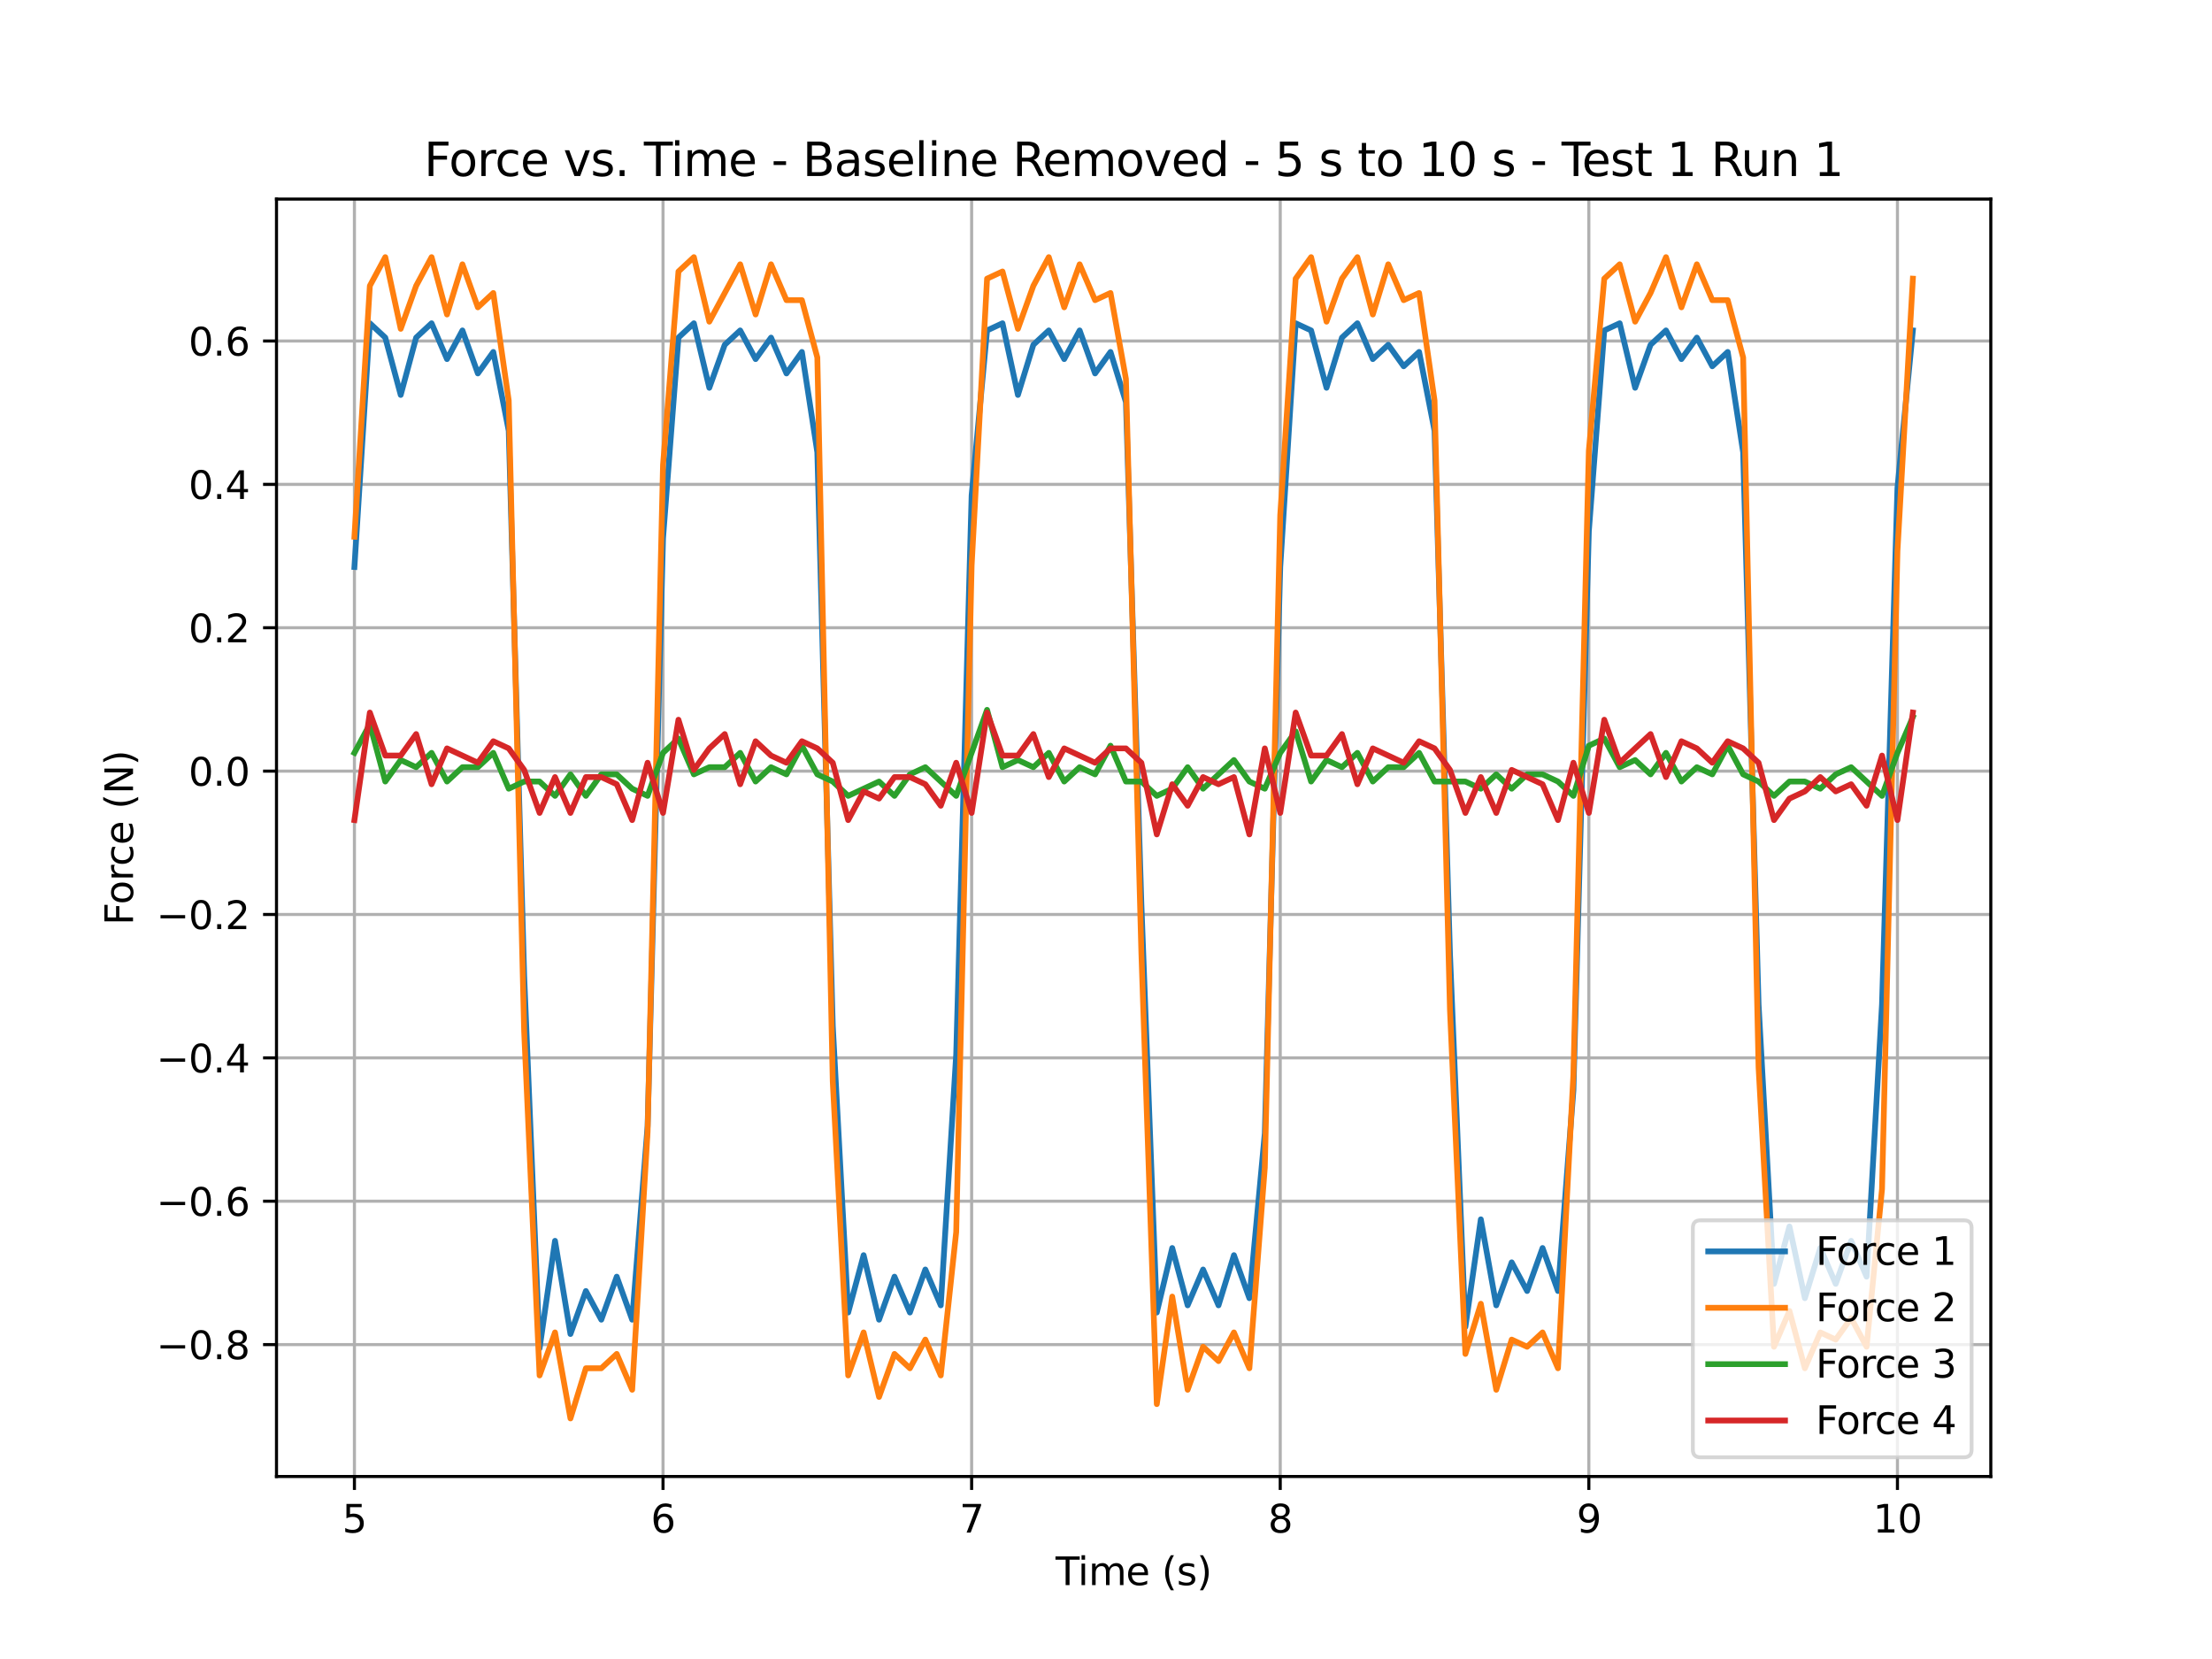 <?xml version="1.0" encoding="utf-8" standalone="no"?>
<!DOCTYPE svg PUBLIC "-//W3C//DTD SVG 1.1//EN"
  "http://www.w3.org/Graphics/SVG/1.1/DTD/svg11.dtd">
<svg xmlns:xlink="http://www.w3.org/1999/xlink" width="576pt" height="432pt" viewBox="0 0 576 432" xmlns="http://www.w3.org/2000/svg" version="1.1">
 <defs>
  <style type="text/css">*{stroke-linejoin: round; stroke-linecap: butt}</style>
 </defs>
 <g id="figure_1">
  <g id="patch_1">
   <path d="M 0 432 
L 576 432 
L 576 0 
L 0 0 
z
" style="fill: #ffffff"/>
  </g>
  <g id="axes_1">
   <g id="patch_2">
    <path d="M 72 384.48 
L 518.4 384.48 
L 518.4 51.84 
L 72 51.84 
z
" style="fill: #ffffff"/>
   </g>
   <g id="matplotlib.axis_1">
    <g id="xtick_1">
     <g id="line2d_1">
      <path d="M 92.291 384.48 
L 92.291 51.84 
" clip-path="url(#p9242b80629)" style="fill: none; stroke: #b0b0b0; stroke-width: 0.8; stroke-linecap: square"/>
     </g>
     <g id="line2d_2">
      <defs>
       <path id="me915ae98b5" d="M 0 0 
L 0 3.5 
" style="stroke: #000000; stroke-width: 0.8"/>
      </defs>
      <g>
       <use xlink:href="#me915ae98b5" x="92.291" y="384.48" style="stroke: #000000; stroke-width: 0.8"/>
      </g>
     </g>
     <g id="text_1">
      <!-- 5 -->
      <g transform="translate(89.11 399.078) scale(0.1 -0.1)">
       <defs>
        <path id="DejaVuSans-35" d="M 691 4666 
L 3169 4666 
L 3169 4134 
L 1269 4134 
L 1269 2991 
Q 1406 3038 1543 3061 
Q 1681 3084 1819 3084 
Q 2600 3084 3056 2656 
Q 3513 2228 3513 1497 
Q 3513 744 3044 326 
Q 2575 -91 1722 -91 
Q 1428 -91 1123 -41 
Q 819 9 494 109 
L 494 744 
Q 775 591 1075 516 
Q 1375 441 1709 441 
Q 2250 441 2565 725 
Q 2881 1009 2881 1497 
Q 2881 1984 2565 2268 
Q 2250 2553 1709 2553 
Q 1456 2553 1204 2497 
Q 953 2441 691 2322 
L 691 4666 
z
" transform="scale(0.016)"/>
       </defs>
       <use xlink:href="#DejaVuSans-35"/>
      </g>
     </g>
    </g>
    <g id="xtick_2">
     <g id="line2d_3">
      <path d="M 172.651 384.48 
L 172.651 51.84 
" clip-path="url(#p9242b80629)" style="fill: none; stroke: #b0b0b0; stroke-width: 0.8; stroke-linecap: square"/>
     </g>
     <g id="line2d_4">
      <g>
       <use xlink:href="#me915ae98b5" x="172.651" y="384.48" style="stroke: #000000; stroke-width: 0.8"/>
      </g>
     </g>
     <g id="text_2">
      <!-- 6 -->
      <g transform="translate(169.47 399.078) scale(0.1 -0.1)">
       <defs>
        <path id="DejaVuSans-36" d="M 2113 2584 
Q 1688 2584 1439 2293 
Q 1191 2003 1191 1497 
Q 1191 994 1439 701 
Q 1688 409 2113 409 
Q 2538 409 2786 701 
Q 3034 994 3034 1497 
Q 3034 2003 2786 2293 
Q 2538 2584 2113 2584 
z
M 3366 4563 
L 3366 3988 
Q 3128 4100 2886 4159 
Q 2644 4219 2406 4219 
Q 1781 4219 1451 3797 
Q 1122 3375 1075 2522 
Q 1259 2794 1537 2939 
Q 1816 3084 2150 3084 
Q 2853 3084 3261 2657 
Q 3669 2231 3669 1497 
Q 3669 778 3244 343 
Q 2819 -91 2113 -91 
Q 1303 -91 875 529 
Q 447 1150 447 2328 
Q 447 3434 972 4092 
Q 1497 4750 2381 4750 
Q 2619 4750 2861 4703 
Q 3103 4656 3366 4563 
z
" transform="scale(0.016)"/>
       </defs>
       <use xlink:href="#DejaVuSans-36"/>
      </g>
     </g>
    </g>
    <g id="xtick_3">
     <g id="line2d_5">
      <path d="M 253.011 384.48 
L 253.011 51.84 
" clip-path="url(#p9242b80629)" style="fill: none; stroke: #b0b0b0; stroke-width: 0.8; stroke-linecap: square"/>
     </g>
     <g id="line2d_6">
      <g>
       <use xlink:href="#me915ae98b5" x="253.011" y="384.48" style="stroke: #000000; stroke-width: 0.8"/>
      </g>
     </g>
     <g id="text_3">
      <!-- 7 -->
      <g transform="translate(249.83 399.078) scale(0.1 -0.1)">
       <defs>
        <path id="DejaVuSans-37" d="M 525 4666 
L 3525 4666 
L 3525 4397 
L 1831 0 
L 1172 0 
L 2766 4134 
L 525 4134 
L 525 4666 
z
" transform="scale(0.016)"/>
       </defs>
       <use xlink:href="#DejaVuSans-37"/>
      </g>
     </g>
    </g>
    <g id="xtick_4">
     <g id="line2d_7">
      <path d="M 333.371 384.48 
L 333.371 51.84 
" clip-path="url(#p9242b80629)" style="fill: none; stroke: #b0b0b0; stroke-width: 0.8; stroke-linecap: square"/>
     </g>
     <g id="line2d_8">
      <g>
       <use xlink:href="#me915ae98b5" x="333.371" y="384.48" style="stroke: #000000; stroke-width: 0.8"/>
      </g>
     </g>
     <g id="text_4">
      <!-- 8 -->
      <g transform="translate(330.19 399.078) scale(0.1 -0.1)">
       <defs>
        <path id="DejaVuSans-38" d="M 2034 2216 
Q 1584 2216 1326 1975 
Q 1069 1734 1069 1313 
Q 1069 891 1326 650 
Q 1584 409 2034 409 
Q 2484 409 2743 651 
Q 3003 894 3003 1313 
Q 3003 1734 2745 1975 
Q 2488 2216 2034 2216 
z
M 1403 2484 
Q 997 2584 770 2862 
Q 544 3141 544 3541 
Q 544 4100 942 4425 
Q 1341 4750 2034 4750 
Q 2731 4750 3128 4425 
Q 3525 4100 3525 3541 
Q 3525 3141 3298 2862 
Q 3072 2584 2669 2484 
Q 3125 2378 3379 2068 
Q 3634 1759 3634 1313 
Q 3634 634 3220 271 
Q 2806 -91 2034 -91 
Q 1263 -91 848 271 
Q 434 634 434 1313 
Q 434 1759 690 2068 
Q 947 2378 1403 2484 
z
M 1172 3481 
Q 1172 3119 1398 2916 
Q 1625 2713 2034 2713 
Q 2441 2713 2670 2916 
Q 2900 3119 2900 3481 
Q 2900 3844 2670 4047 
Q 2441 4250 2034 4250 
Q 1625 4250 1398 4047 
Q 1172 3844 1172 3481 
z
" transform="scale(0.016)"/>
       </defs>
       <use xlink:href="#DejaVuSans-38"/>
      </g>
     </g>
    </g>
    <g id="xtick_5">
     <g id="line2d_9">
      <path d="M 413.731 384.48 
L 413.731 51.84 
" clip-path="url(#p9242b80629)" style="fill: none; stroke: #b0b0b0; stroke-width: 0.8; stroke-linecap: square"/>
     </g>
     <g id="line2d_10">
      <g>
       <use xlink:href="#me915ae98b5" x="413.731" y="384.48" style="stroke: #000000; stroke-width: 0.8"/>
      </g>
     </g>
     <g id="text_5">
      <!-- 9 -->
      <g transform="translate(410.55 399.078) scale(0.1 -0.1)">
       <defs>
        <path id="DejaVuSans-39" d="M 703 97 
L 703 672 
Q 941 559 1184 500 
Q 1428 441 1663 441 
Q 2288 441 2617 861 
Q 2947 1281 2994 2138 
Q 2813 1869 2534 1725 
Q 2256 1581 1919 1581 
Q 1219 1581 811 2004 
Q 403 2428 403 3163 
Q 403 3881 828 4315 
Q 1253 4750 1959 4750 
Q 2769 4750 3195 4129 
Q 3622 3509 3622 2328 
Q 3622 1225 3098 567 
Q 2575 -91 1691 -91 
Q 1453 -91 1209 -44 
Q 966 3 703 97 
z
M 1959 2075 
Q 2384 2075 2632 2365 
Q 2881 2656 2881 3163 
Q 2881 3666 2632 3958 
Q 2384 4250 1959 4250 
Q 1534 4250 1286 3958 
Q 1038 3666 1038 3163 
Q 1038 2656 1286 2365 
Q 1534 2075 1959 2075 
z
" transform="scale(0.016)"/>
       </defs>
       <use xlink:href="#DejaVuSans-39"/>
      </g>
     </g>
    </g>
    <g id="xtick_6">
     <g id="line2d_11">
      <path d="M 494.091 384.48 
L 494.091 51.84 
" clip-path="url(#p9242b80629)" style="fill: none; stroke: #b0b0b0; stroke-width: 0.8; stroke-linecap: square"/>
     </g>
     <g id="line2d_12">
      <g>
       <use xlink:href="#me915ae98b5" x="494.091" y="384.48" style="stroke: #000000; stroke-width: 0.8"/>
      </g>
     </g>
     <g id="text_6">
      <!-- 10 -->
      <g transform="translate(487.729 399.078) scale(0.1 -0.1)">
       <defs>
        <path id="DejaVuSans-31" d="M 794 531 
L 1825 531 
L 1825 4091 
L 703 3866 
L 703 4441 
L 1819 4666 
L 2450 4666 
L 2450 531 
L 3481 531 
L 3481 0 
L 794 0 
L 794 531 
z
" transform="scale(0.016)"/>
        <path id="DejaVuSans-30" d="M 2034 4250 
Q 1547 4250 1301 3770 
Q 1056 3291 1056 2328 
Q 1056 1369 1301 889 
Q 1547 409 2034 409 
Q 2525 409 2770 889 
Q 3016 1369 3016 2328 
Q 3016 3291 2770 3770 
Q 2525 4250 2034 4250 
z
M 2034 4750 
Q 2819 4750 3233 4129 
Q 3647 3509 3647 2328 
Q 3647 1150 3233 529 
Q 2819 -91 2034 -91 
Q 1250 -91 836 529 
Q 422 1150 422 2328 
Q 422 3509 836 4129 
Q 1250 4750 2034 4750 
z
" transform="scale(0.016)"/>
       </defs>
       <use xlink:href="#DejaVuSans-31"/>
       <use xlink:href="#DejaVuSans-30" x="63.623"/>
      </g>
     </g>
    </g>
    <g id="text_7">
     <!-- Time (s) -->
     <g transform="translate(274.871 412.757) scale(0.1 -0.1)">
      <defs>
       <path id="DejaVuSans-54" d="M -19 4666 
L 3928 4666 
L 3928 4134 
L 2272 4134 
L 2272 0 
L 1638 0 
L 1638 4134 
L -19 4134 
L -19 4666 
z
" transform="scale(0.016)"/>
       <path id="DejaVuSans-69" d="M 603 3500 
L 1178 3500 
L 1178 0 
L 603 0 
L 603 3500 
z
M 603 4863 
L 1178 4863 
L 1178 4134 
L 603 4134 
L 603 4863 
z
" transform="scale(0.016)"/>
       <path id="DejaVuSans-6d" d="M 3328 2828 
Q 3544 3216 3844 3400 
Q 4144 3584 4550 3584 
Q 5097 3584 5394 3201 
Q 5691 2819 5691 2113 
L 5691 0 
L 5113 0 
L 5113 2094 
Q 5113 2597 4934 2840 
Q 4756 3084 4391 3084 
Q 3944 3084 3684 2787 
Q 3425 2491 3425 1978 
L 3425 0 
L 2847 0 
L 2847 2094 
Q 2847 2600 2669 2842 
Q 2491 3084 2119 3084 
Q 1678 3084 1418 2786 
Q 1159 2488 1159 1978 
L 1159 0 
L 581 0 
L 581 3500 
L 1159 3500 
L 1159 2956 
Q 1356 3278 1631 3431 
Q 1906 3584 2284 3584 
Q 2666 3584 2933 3390 
Q 3200 3197 3328 2828 
z
" transform="scale(0.016)"/>
       <path id="DejaVuSans-65" d="M 3597 1894 
L 3597 1613 
L 953 1613 
Q 991 1019 1311 708 
Q 1631 397 2203 397 
Q 2534 397 2845 478 
Q 3156 559 3463 722 
L 3463 178 
Q 3153 47 2828 -22 
Q 2503 -91 2169 -91 
Q 1331 -91 842 396 
Q 353 884 353 1716 
Q 353 2575 817 3079 
Q 1281 3584 2069 3584 
Q 2775 3584 3186 3129 
Q 3597 2675 3597 1894 
z
M 3022 2063 
Q 3016 2534 2758 2815 
Q 2500 3097 2075 3097 
Q 1594 3097 1305 2825 
Q 1016 2553 972 2059 
L 3022 2063 
z
" transform="scale(0.016)"/>
       <path id="DejaVuSans-20" transform="scale(0.016)"/>
       <path id="DejaVuSans-28" d="M 1984 4856 
Q 1566 4138 1362 3434 
Q 1159 2731 1159 2009 
Q 1159 1288 1364 580 
Q 1569 -128 1984 -844 
L 1484 -844 
Q 1016 -109 783 600 
Q 550 1309 550 2009 
Q 550 2706 781 3412 
Q 1013 4119 1484 4856 
L 1984 4856 
z
" transform="scale(0.016)"/>
       <path id="DejaVuSans-73" d="M 2834 3397 
L 2834 2853 
Q 2591 2978 2328 3040 
Q 2066 3103 1784 3103 
Q 1356 3103 1142 2972 
Q 928 2841 928 2578 
Q 928 2378 1081 2264 
Q 1234 2150 1697 2047 
L 1894 2003 
Q 2506 1872 2764 1633 
Q 3022 1394 3022 966 
Q 3022 478 2636 193 
Q 2250 -91 1575 -91 
Q 1294 -91 989 -36 
Q 684 19 347 128 
L 347 722 
Q 666 556 975 473 
Q 1284 391 1588 391 
Q 1994 391 2212 530 
Q 2431 669 2431 922 
Q 2431 1156 2273 1281 
Q 2116 1406 1581 1522 
L 1381 1569 
Q 847 1681 609 1914 
Q 372 2147 372 2553 
Q 372 3047 722 3315 
Q 1072 3584 1716 3584 
Q 2034 3584 2315 3537 
Q 2597 3491 2834 3397 
z
" transform="scale(0.016)"/>
       <path id="DejaVuSans-29" d="M 513 4856 
L 1013 4856 
Q 1481 4119 1714 3412 
Q 1947 2706 1947 2009 
Q 1947 1309 1714 600 
Q 1481 -109 1013 -844 
L 513 -844 
Q 928 -128 1133 580 
Q 1338 1288 1338 2009 
Q 1338 2731 1133 3434 
Q 928 4138 513 4856 
z
" transform="scale(0.016)"/>
      </defs>
      <use xlink:href="#DejaVuSans-54"/>
      <use xlink:href="#DejaVuSans-69" x="57.959"/>
      <use xlink:href="#DejaVuSans-6d" x="85.742"/>
      <use xlink:href="#DejaVuSans-65" x="183.154"/>
      <use xlink:href="#DejaVuSans-20" x="244.678"/>
      <use xlink:href="#DejaVuSans-28" x="276.465"/>
      <use xlink:href="#DejaVuSans-73" x="315.479"/>
      <use xlink:href="#DejaVuSans-29" x="367.578"/>
     </g>
    </g>
   </g>
   <g id="matplotlib.axis_2">
    <g id="ytick_1">
     <g id="line2d_13">
      <path d="M 72 350.129 
L 518.4 350.129 
" clip-path="url(#p9242b80629)" style="fill: none; stroke: #b0b0b0; stroke-width: 0.8; stroke-linecap: square"/>
     </g>
     <g id="line2d_14">
      <defs>
       <path id="m310078941f" d="M 0 0 
L -3.5 0 
" style="stroke: #000000; stroke-width: 0.8"/>
      </defs>
      <g>
       <use xlink:href="#m310078941f" x="72" y="350.129" style="stroke: #000000; stroke-width: 0.8"/>
      </g>
     </g>
     <g id="text_8">
      <!-- −0.8 -->
      <g transform="translate(40.717 353.928) scale(0.1 -0.1)">
       <defs>
        <path id="DejaVuSans-2212" d="M 678 2272 
L 4684 2272 
L 4684 1741 
L 678 1741 
L 678 2272 
z
" transform="scale(0.016)"/>
        <path id="DejaVuSans-2e" d="M 684 794 
L 1344 794 
L 1344 0 
L 684 0 
L 684 794 
z
" transform="scale(0.016)"/>
       </defs>
       <use xlink:href="#DejaVuSans-2212"/>
       <use xlink:href="#DejaVuSans-30" x="83.789"/>
       <use xlink:href="#DejaVuSans-2e" x="147.412"/>
       <use xlink:href="#DejaVuSans-38" x="179.199"/>
      </g>
     </g>
    </g>
    <g id="ytick_2">
     <g id="line2d_15">
      <path d="M 72 312.796 
L 518.4 312.796 
" clip-path="url(#p9242b80629)" style="fill: none; stroke: #b0b0b0; stroke-width: 0.8; stroke-linecap: square"/>
     </g>
     <g id="line2d_16">
      <g>
       <use xlink:href="#m310078941f" x="72" y="312.796" style="stroke: #000000; stroke-width: 0.8"/>
      </g>
     </g>
     <g id="text_9">
      <!-- −0.6 -->
      <g transform="translate(40.717 316.595) scale(0.1 -0.1)">
       <use xlink:href="#DejaVuSans-2212"/>
       <use xlink:href="#DejaVuSans-30" x="83.789"/>
       <use xlink:href="#DejaVuSans-2e" x="147.412"/>
       <use xlink:href="#DejaVuSans-36" x="179.199"/>
      </g>
     </g>
    </g>
    <g id="ytick_3">
     <g id="line2d_17">
      <path d="M 72 275.462 
L 518.4 275.462 
" clip-path="url(#p9242b80629)" style="fill: none; stroke: #b0b0b0; stroke-width: 0.8; stroke-linecap: square"/>
     </g>
     <g id="line2d_18">
      <g>
       <use xlink:href="#m310078941f" x="72" y="275.462" style="stroke: #000000; stroke-width: 0.8"/>
      </g>
     </g>
     <g id="text_10">
      <!-- −0.4 -->
      <g transform="translate(40.717 279.261) scale(0.1 -0.1)">
       <defs>
        <path id="DejaVuSans-34" d="M 2419 4116 
L 825 1625 
L 2419 1625 
L 2419 4116 
z
M 2253 4666 
L 3047 4666 
L 3047 1625 
L 3713 1625 
L 3713 1100 
L 3047 1100 
L 3047 0 
L 2419 0 
L 2419 1100 
L 313 1100 
L 313 1709 
L 2253 4666 
z
" transform="scale(0.016)"/>
       </defs>
       <use xlink:href="#DejaVuSans-2212"/>
       <use xlink:href="#DejaVuSans-30" x="83.789"/>
       <use xlink:href="#DejaVuSans-2e" x="147.412"/>
       <use xlink:href="#DejaVuSans-34" x="179.199"/>
      </g>
     </g>
    </g>
    <g id="ytick_4">
     <g id="line2d_19">
      <path d="M 72 238.129 
L 518.4 238.129 
" clip-path="url(#p9242b80629)" style="fill: none; stroke: #b0b0b0; stroke-width: 0.8; stroke-linecap: square"/>
     </g>
     <g id="line2d_20">
      <g>
       <use xlink:href="#m310078941f" x="72" y="238.129" style="stroke: #000000; stroke-width: 0.8"/>
      </g>
     </g>
     <g id="text_11">
      <!-- −0.2 -->
      <g transform="translate(40.717 241.928) scale(0.1 -0.1)">
       <defs>
        <path id="DejaVuSans-32" d="M 1228 531 
L 3431 531 
L 3431 0 
L 469 0 
L 469 531 
Q 828 903 1448 1529 
Q 2069 2156 2228 2338 
Q 2531 2678 2651 2914 
Q 2772 3150 2772 3378 
Q 2772 3750 2511 3984 
Q 2250 4219 1831 4219 
Q 1534 4219 1204 4116 
Q 875 4013 500 3803 
L 500 4441 
Q 881 4594 1212 4672 
Q 1544 4750 1819 4750 
Q 2544 4750 2975 4387 
Q 3406 4025 3406 3419 
Q 3406 3131 3298 2873 
Q 3191 2616 2906 2266 
Q 2828 2175 2409 1742 
Q 1991 1309 1228 531 
z
" transform="scale(0.016)"/>
       </defs>
       <use xlink:href="#DejaVuSans-2212"/>
       <use xlink:href="#DejaVuSans-30" x="83.789"/>
       <use xlink:href="#DejaVuSans-2e" x="147.412"/>
       <use xlink:href="#DejaVuSans-32" x="179.199"/>
      </g>
     </g>
    </g>
    <g id="ytick_5">
     <g id="line2d_21">
      <path d="M 72 200.796 
L 518.4 200.796 
" clip-path="url(#p9242b80629)" style="fill: none; stroke: #b0b0b0; stroke-width: 0.8; stroke-linecap: square"/>
     </g>
     <g id="line2d_22">
      <g>
       <use xlink:href="#m310078941f" x="72" y="200.796" style="stroke: #000000; stroke-width: 0.8"/>
      </g>
     </g>
     <g id="text_12">
      <!-- 0.0 -->
      <g transform="translate(49.097 204.595) scale(0.1 -0.1)">
       <use xlink:href="#DejaVuSans-30"/>
       <use xlink:href="#DejaVuSans-2e" x="63.623"/>
       <use xlink:href="#DejaVuSans-30" x="95.41"/>
      </g>
     </g>
    </g>
    <g id="ytick_6">
     <g id="line2d_23">
      <path d="M 72 163.462 
L 518.4 163.462 
" clip-path="url(#p9242b80629)" style="fill: none; stroke: #b0b0b0; stroke-width: 0.8; stroke-linecap: square"/>
     </g>
     <g id="line2d_24">
      <g>
       <use xlink:href="#m310078941f" x="72" y="163.462" style="stroke: #000000; stroke-width: 0.8"/>
      </g>
     </g>
     <g id="text_13">
      <!-- 0.2 -->
      <g transform="translate(49.097 167.261) scale(0.1 -0.1)">
       <use xlink:href="#DejaVuSans-30"/>
       <use xlink:href="#DejaVuSans-2e" x="63.623"/>
       <use xlink:href="#DejaVuSans-32" x="95.41"/>
      </g>
     </g>
    </g>
    <g id="ytick_7">
     <g id="line2d_25">
      <path d="M 72 126.129 
L 518.4 126.129 
" clip-path="url(#p9242b80629)" style="fill: none; stroke: #b0b0b0; stroke-width: 0.8; stroke-linecap: square"/>
     </g>
     <g id="line2d_26">
      <g>
       <use xlink:href="#m310078941f" x="72" y="126.129" style="stroke: #000000; stroke-width: 0.8"/>
      </g>
     </g>
     <g id="text_14">
      <!-- 0.4 -->
      <g transform="translate(49.097 129.928) scale(0.1 -0.1)">
       <use xlink:href="#DejaVuSans-30"/>
       <use xlink:href="#DejaVuSans-2e" x="63.623"/>
       <use xlink:href="#DejaVuSans-34" x="95.41"/>
      </g>
     </g>
    </g>
    <g id="ytick_8">
     <g id="line2d_27">
      <path d="M 72 88.796 
L 518.4 88.796 
" clip-path="url(#p9242b80629)" style="fill: none; stroke: #b0b0b0; stroke-width: 0.8; stroke-linecap: square"/>
     </g>
     <g id="line2d_28">
      <g>
       <use xlink:href="#m310078941f" x="72" y="88.796" style="stroke: #000000; stroke-width: 0.8"/>
      </g>
     </g>
     <g id="text_15">
      <!-- 0.6 -->
      <g transform="translate(49.097 92.595) scale(0.1 -0.1)">
       <use xlink:href="#DejaVuSans-30"/>
       <use xlink:href="#DejaVuSans-2e" x="63.623"/>
       <use xlink:href="#DejaVuSans-36" x="95.41"/>
      </g>
     </g>
    </g>
    <g id="text_16">
     <!-- Force (N) -->
     <g transform="translate(34.638 240.914) rotate(-90) scale(0.1 -0.1)">
      <defs>
       <path id="DejaVuSans-46" d="M 628 4666 
L 3309 4666 
L 3309 4134 
L 1259 4134 
L 1259 2759 
L 3109 2759 
L 3109 2228 
L 1259 2228 
L 1259 0 
L 628 0 
L 628 4666 
z
" transform="scale(0.016)"/>
       <path id="DejaVuSans-6f" d="M 1959 3097 
Q 1497 3097 1228 2736 
Q 959 2375 959 1747 
Q 959 1119 1226 758 
Q 1494 397 1959 397 
Q 2419 397 2687 759 
Q 2956 1122 2956 1747 
Q 2956 2369 2687 2733 
Q 2419 3097 1959 3097 
z
M 1959 3584 
Q 2709 3584 3137 3096 
Q 3566 2609 3566 1747 
Q 3566 888 3137 398 
Q 2709 -91 1959 -91 
Q 1206 -91 779 398 
Q 353 888 353 1747 
Q 353 2609 779 3096 
Q 1206 3584 1959 3584 
z
" transform="scale(0.016)"/>
       <path id="DejaVuSans-72" d="M 2631 2963 
Q 2534 3019 2420 3045 
Q 2306 3072 2169 3072 
Q 1681 3072 1420 2755 
Q 1159 2438 1159 1844 
L 1159 0 
L 581 0 
L 581 3500 
L 1159 3500 
L 1159 2956 
Q 1341 3275 1631 3429 
Q 1922 3584 2338 3584 
Q 2397 3584 2469 3576 
Q 2541 3569 2628 3553 
L 2631 2963 
z
" transform="scale(0.016)"/>
       <path id="DejaVuSans-63" d="M 3122 3366 
L 3122 2828 
Q 2878 2963 2633 3030 
Q 2388 3097 2138 3097 
Q 1578 3097 1268 2742 
Q 959 2388 959 1747 
Q 959 1106 1268 751 
Q 1578 397 2138 397 
Q 2388 397 2633 464 
Q 2878 531 3122 666 
L 3122 134 
Q 2881 22 2623 -34 
Q 2366 -91 2075 -91 
Q 1284 -91 818 406 
Q 353 903 353 1747 
Q 353 2603 823 3093 
Q 1294 3584 2113 3584 
Q 2378 3584 2631 3529 
Q 2884 3475 3122 3366 
z
" transform="scale(0.016)"/>
       <path id="DejaVuSans-4e" d="M 628 4666 
L 1478 4666 
L 3547 763 
L 3547 4666 
L 4159 4666 
L 4159 0 
L 3309 0 
L 1241 3903 
L 1241 0 
L 628 0 
L 628 4666 
z
" transform="scale(0.016)"/>
      </defs>
      <use xlink:href="#DejaVuSans-46"/>
      <use xlink:href="#DejaVuSans-6f" x="53.895"/>
      <use xlink:href="#DejaVuSans-72" x="115.076"/>
      <use xlink:href="#DejaVuSans-63" x="153.939"/>
      <use xlink:href="#DejaVuSans-65" x="208.92"/>
      <use xlink:href="#DejaVuSans-20" x="270.443"/>
      <use xlink:href="#DejaVuSans-28" x="302.23"/>
      <use xlink:href="#DejaVuSans-4e" x="341.244"/>
      <use xlink:href="#DejaVuSans-29" x="416.049"/>
     </g>
    </g>
   </g>
   <g id="line2d_29">
    <path d="M 92.291 147.644 
L 96.309 84.177 
L 100.327 87.91 
L 104.345 102.844 
L 108.363 87.91 
L 112.381 84.177 
L 116.399 93.51 
L 120.417 86.044 
L 124.435 97.244 
L 128.453 91.644 
L 132.471 112.177 
L 136.489 254.044 
L 140.507 351.11 
L 144.525 323.11 
L 148.543 347.377 
L 152.561 336.177 
L 156.579 343.644 
L 160.597 332.444 
L 164.615 343.644 
L 168.633 293.244 
L 172.651 140.177 
L 176.669 87.91 
L 180.687 84.177 
L 184.705 100.977 
L 188.723 89.777 
L 192.741 86.044 
L 196.759 93.51 
L 200.777 87.91 
L 204.795 97.244 
L 208.813 91.644 
L 212.831 117.777 
L 216.849 267.11 
L 220.867 341.777 
L 224.885 326.844 
L 228.903 343.644 
L 232.921 332.444 
L 236.939 341.777 
L 240.957 330.577 
L 244.975 339.91 
L 248.993 274.577 
L 253.011 128.977 
L 257.029 86.044 
L 261.047 84.177 
L 265.065 102.844 
L 269.083 89.777 
L 273.101 86.044 
L 277.119 93.51 
L 281.137 86.044 
L 285.155 97.244 
L 289.173 91.644 
L 293.191 104.71 
L 297.209 235.377 
L 301.227 341.777 
L 305.245 324.977 
L 309.263 339.91 
L 313.281 330.577 
L 317.299 339.91 
L 321.317 326.844 
L 325.335 338.044 
L 329.353 295.11 
L 333.371 147.644 
L 337.389 84.177 
L 341.407 86.044 
L 345.425 100.977 
L 349.443 87.91 
L 353.461 84.177 
L 357.479 93.51 
L 361.497 89.777 
L 365.515 95.377 
L 369.533 91.644 
L 373.551 112.177 
L 377.569 248.444 
L 381.587 345.51 
L 385.605 317.51 
L 389.623 339.91 
L 393.641 328.71 
L 397.659 336.177 
L 401.677 324.977 
L 405.695 336.177 
L 409.713 283.91 
L 413.731 138.31 
L 417.749 86.044 
L 421.767 84.177 
L 425.785 100.977 
L 429.803 89.777 
L 433.821 86.044 
L 437.839 93.51 
L 441.857 87.91 
L 445.875 95.377 
L 449.893 91.644 
L 453.911 117.777 
L 457.929 261.51 
L 461.947 334.31 
L 465.965 319.377 
L 469.983 338.044 
L 474.001 324.977 
L 478.019 334.31 
L 482.037 323.11 
L 486.055 332.444 
L 490.073 261.51 
L 494.091 127.11 
L 498.109 86.044 
" clip-path="url(#p9242b80629)" style="fill: none; stroke: #1f77b4; stroke-width: 1.5; stroke-linecap: square"/>
   </g>
   <g id="line2d_30">
    <path d="M 92.291 139.76 
L 96.309 74.427 
L 100.327 66.96 
L 104.345 85.627 
L 108.363 74.427 
L 112.381 66.96 
L 116.399 81.893 
L 120.417 68.827 
L 124.435 80.027 
L 128.453 76.293 
L 132.471 104.293 
L 136.489 268.56 
L 140.507 358.16 
L 144.525 346.96 
L 148.543 369.36 
L 152.561 356.293 
L 156.579 356.293 
L 160.597 352.56 
L 164.615 361.893 
L 168.633 294.693 
L 172.651 121.093 
L 176.669 70.693 
L 180.687 66.96 
L 184.705 83.76 
L 188.723 76.293 
L 192.741 68.827 
L 196.759 81.893 
L 200.777 68.827 
L 204.795 78.16 
L 208.813 78.16 
L 212.831 93.093 
L 216.849 281.627 
L 220.867 358.16 
L 224.885 346.96 
L 228.903 363.76 
L 232.921 352.56 
L 236.939 356.293 
L 240.957 348.827 
L 244.975 358.16 
L 248.993 320.827 
L 253.011 147.227 
L 257.029 72.56 
L 261.047 70.693 
L 265.065 85.627 
L 269.083 74.427 
L 273.101 66.96 
L 277.119 80.027 
L 281.137 68.827 
L 285.155 78.16 
L 289.173 76.293 
L 293.191 98.693 
L 297.209 248.027 
L 301.227 365.627 
L 305.245 337.627 
L 309.263 361.893 
L 313.281 350.693 
L 317.299 354.427 
L 321.317 346.96 
L 325.335 356.293 
L 329.353 304.027 
L 333.371 134.16 
L 337.389 72.56 
L 341.407 66.96 
L 345.425 83.76 
L 349.443 72.56 
L 353.461 66.96 
L 357.479 81.893 
L 361.497 68.827 
L 365.515 78.16 
L 369.533 76.293 
L 373.551 104.293 
L 377.569 262.96 
L 381.587 352.56 
L 385.605 339.493 
L 389.623 361.893 
L 393.641 348.827 
L 397.659 350.693 
L 401.677 346.96 
L 405.695 356.293 
L 409.713 279.76 
L 413.731 117.36 
L 417.749 72.56 
L 421.767 68.827 
L 425.785 83.76 
L 429.803 76.293 
L 433.821 66.96 
L 437.839 80.027 
L 441.857 68.827 
L 445.875 78.16 
L 449.893 78.16 
L 453.911 93.093 
L 457.929 277.893 
L 461.947 350.693 
L 465.965 341.36 
L 469.983 356.293 
L 474.001 346.96 
L 478.019 348.827 
L 482.037 343.227 
L 486.055 350.693 
L 490.073 309.627 
L 494.091 143.493 
L 498.109 72.56 
" clip-path="url(#p9242b80629)" style="fill: none; stroke: #ff7f0e; stroke-width: 1.5; stroke-linecap: square"/>
   </g>
   <g id="line2d_31">
    <path d="M 92.291 196.042 
L 96.309 188.576 
L 100.327 203.509 
L 104.345 197.909 
L 108.363 199.776 
L 112.381 196.042 
L 116.399 203.509 
L 120.417 199.776 
L 124.435 199.776 
L 128.453 196.042 
L 132.471 205.376 
L 136.489 203.509 
L 140.507 203.509 
L 144.525 207.242 
L 148.543 201.642 
L 152.561 207.242 
L 156.579 201.642 
L 160.597 201.642 
L 164.615 205.376 
L 168.633 207.242 
L 172.651 196.042 
L 176.669 192.309 
L 180.687 201.642 
L 184.705 199.776 
L 188.723 199.776 
L 192.741 196.042 
L 196.759 203.509 
L 200.777 199.776 
L 204.795 201.642 
L 208.813 194.176 
L 212.831 201.642 
L 216.849 203.509 
L 220.867 207.242 
L 224.885 205.376 
L 228.903 203.509 
L 232.921 207.242 
L 236.939 201.642 
L 240.957 199.776 
L 244.975 203.509 
L 248.993 207.242 
L 253.011 196.042 
L 257.029 184.842 
L 261.047 199.776 
L 265.065 197.909 
L 269.083 199.776 
L 273.101 196.042 
L 277.119 203.509 
L 281.137 199.776 
L 285.155 201.642 
L 289.173 194.176 
L 293.191 203.509 
L 297.209 203.509 
L 301.227 207.242 
L 305.245 205.376 
L 309.263 199.776 
L 313.281 205.376 
L 317.299 201.642 
L 321.317 197.909 
L 325.335 203.509 
L 329.353 205.376 
L 333.371 196.042 
L 337.389 190.442 
L 341.407 203.509 
L 345.425 197.909 
L 349.443 199.776 
L 353.461 196.042 
L 357.479 203.509 
L 361.497 199.776 
L 365.515 199.776 
L 369.533 196.042 
L 373.551 203.509 
L 377.569 203.509 
L 381.587 203.509 
L 385.605 205.376 
L 389.623 201.642 
L 393.641 205.376 
L 397.659 201.642 
L 401.677 201.642 
L 405.695 203.509 
L 409.713 207.242 
L 413.731 194.176 
L 417.749 192.309 
L 421.767 199.776 
L 425.785 197.909 
L 429.803 201.642 
L 433.821 196.042 
L 437.839 203.509 
L 441.857 199.776 
L 445.875 201.642 
L 449.893 194.176 
L 453.911 201.642 
L 457.929 203.509 
L 461.947 207.242 
L 465.965 203.509 
L 469.983 203.509 
L 474.001 205.376 
L 478.019 201.642 
L 482.037 199.776 
L 486.055 203.509 
L 490.073 207.242 
L 494.091 196.042 
L 498.109 186.709 
" clip-path="url(#p9242b80629)" style="fill: none; stroke: #2ca02c; stroke-width: 1.5; stroke-linecap: square"/>
   </g>
   <g id="line2d_32">
    <path d="M 92.291 213.548 
L 96.309 185.548 
L 100.327 196.748 
L 104.345 196.748 
L 108.363 191.148 
L 112.381 204.215 
L 116.399 194.881 
L 120.417 196.748 
L 124.435 198.615 
L 128.453 193.015 
L 132.471 194.881 
L 136.489 200.481 
L 140.507 211.681 
L 144.525 202.348 
L 148.543 211.681 
L 152.561 202.348 
L 156.579 202.348 
L 160.597 204.215 
L 164.615 213.548 
L 168.633 198.615 
L 172.651 211.681 
L 176.669 187.415 
L 180.687 200.481 
L 184.705 194.881 
L 188.723 191.148 
L 192.741 204.215 
L 196.759 193.015 
L 200.777 196.748 
L 204.795 198.615 
L 208.813 193.015 
L 212.831 194.881 
L 216.849 198.615 
L 220.867 213.548 
L 224.885 206.081 
L 228.903 207.948 
L 232.921 202.348 
L 236.939 202.348 
L 240.957 204.215 
L 244.975 209.815 
L 248.993 198.615 
L 253.011 211.681 
L 257.029 185.548 
L 261.047 196.748 
L 265.065 196.748 
L 269.083 191.148 
L 273.101 202.348 
L 277.119 194.881 
L 281.137 196.748 
L 285.155 198.615 
L 289.173 194.881 
L 293.191 194.881 
L 297.209 198.615 
L 301.227 217.281 
L 305.245 204.215 
L 309.263 209.815 
L 313.281 202.348 
L 317.299 204.215 
L 321.317 202.348 
L 325.335 217.281 
L 329.353 194.881 
L 333.371 211.681 
L 337.389 185.548 
L 341.407 196.748 
L 345.425 196.748 
L 349.443 191.148 
L 353.461 204.215 
L 357.479 194.881 
L 361.497 196.748 
L 365.515 198.615 
L 369.533 193.015 
L 373.551 194.881 
L 377.569 200.481 
L 381.587 211.681 
L 385.605 202.348 
L 389.623 211.681 
L 393.641 200.481 
L 397.659 202.348 
L 401.677 204.215 
L 405.695 213.548 
L 409.713 198.615 
L 413.731 211.681 
L 417.749 187.415 
L 421.767 198.615 
L 425.785 194.881 
L 429.803 191.148 
L 433.821 202.348 
L 437.839 193.015 
L 441.857 194.881 
L 445.875 198.615 
L 449.893 193.015 
L 453.911 194.881 
L 457.929 198.615 
L 461.947 213.548 
L 465.965 207.948 
L 469.983 206.081 
L 474.001 202.348 
L 478.019 206.081 
L 482.037 204.215 
L 486.055 209.815 
L 490.073 196.748 
L 494.091 213.548 
L 498.109 185.548 
" clip-path="url(#p9242b80629)" style="fill: none; stroke: #d62728; stroke-width: 1.5; stroke-linecap: square"/>
   </g>
   <g id="patch_3">
    <path d="M 72 384.48 
L 72 51.84 
" style="fill: none; stroke: #000000; stroke-width: 0.8; stroke-linejoin: miter; stroke-linecap: square"/>
   </g>
   <g id="patch_4">
    <path d="M 518.4 384.48 
L 518.4 51.84 
" style="fill: none; stroke: #000000; stroke-width: 0.8; stroke-linejoin: miter; stroke-linecap: square"/>
   </g>
   <g id="patch_5">
    <path d="M 72 384.48 
L 518.4 384.48 
" style="fill: none; stroke: #000000; stroke-width: 0.8; stroke-linejoin: miter; stroke-linecap: square"/>
   </g>
   <g id="patch_6">
    <path d="M 72 51.84 
L 518.4 51.84 
" style="fill: none; stroke: #000000; stroke-width: 0.8; stroke-linejoin: miter; stroke-linecap: square"/>
   </g>
   <g id="text_17">
    <!-- Force vs. Time - Baseline Removed - 5 s to 10 s - Test 1 Run 1 -->
    <g transform="translate(110.426 45.84) scale(0.12 -0.12)">
     <defs>
      <path id="DejaVuSans-76" d="M 191 3500 
L 800 3500 
L 1894 563 
L 2988 3500 
L 3597 3500 
L 2284 0 
L 1503 0 
L 191 3500 
z
" transform="scale(0.016)"/>
      <path id="DejaVuSans-2d" d="M 313 2009 
L 1997 2009 
L 1997 1497 
L 313 1497 
L 313 2009 
z
" transform="scale(0.016)"/>
      <path id="DejaVuSans-42" d="M 1259 2228 
L 1259 519 
L 2272 519 
Q 2781 519 3026 730 
Q 3272 941 3272 1375 
Q 3272 1813 3026 2020 
Q 2781 2228 2272 2228 
L 1259 2228 
z
M 1259 4147 
L 1259 2741 
L 2194 2741 
Q 2656 2741 2882 2914 
Q 3109 3088 3109 3444 
Q 3109 3797 2882 3972 
Q 2656 4147 2194 4147 
L 1259 4147 
z
M 628 4666 
L 2241 4666 
Q 2963 4666 3353 4366 
Q 3744 4066 3744 3513 
Q 3744 3084 3544 2831 
Q 3344 2578 2956 2516 
Q 3422 2416 3680 2098 
Q 3938 1781 3938 1306 
Q 3938 681 3513 340 
Q 3088 0 2303 0 
L 628 0 
L 628 4666 
z
" transform="scale(0.016)"/>
      <path id="DejaVuSans-61" d="M 2194 1759 
Q 1497 1759 1228 1600 
Q 959 1441 959 1056 
Q 959 750 1161 570 
Q 1363 391 1709 391 
Q 2188 391 2477 730 
Q 2766 1069 2766 1631 
L 2766 1759 
L 2194 1759 
z
M 3341 1997 
L 3341 0 
L 2766 0 
L 2766 531 
Q 2569 213 2275 61 
Q 1981 -91 1556 -91 
Q 1019 -91 701 211 
Q 384 513 384 1019 
Q 384 1609 779 1909 
Q 1175 2209 1959 2209 
L 2766 2209 
L 2766 2266 
Q 2766 2663 2505 2880 
Q 2244 3097 1772 3097 
Q 1472 3097 1187 3025 
Q 903 2953 641 2809 
L 641 3341 
Q 956 3463 1253 3523 
Q 1550 3584 1831 3584 
Q 2591 3584 2966 3190 
Q 3341 2797 3341 1997 
z
" transform="scale(0.016)"/>
      <path id="DejaVuSans-6c" d="M 603 4863 
L 1178 4863 
L 1178 0 
L 603 0 
L 603 4863 
z
" transform="scale(0.016)"/>
      <path id="DejaVuSans-6e" d="M 3513 2113 
L 3513 0 
L 2938 0 
L 2938 2094 
Q 2938 2591 2744 2837 
Q 2550 3084 2163 3084 
Q 1697 3084 1428 2787 
Q 1159 2491 1159 1978 
L 1159 0 
L 581 0 
L 581 3500 
L 1159 3500 
L 1159 2956 
Q 1366 3272 1645 3428 
Q 1925 3584 2291 3584 
Q 2894 3584 3203 3211 
Q 3513 2838 3513 2113 
z
" transform="scale(0.016)"/>
      <path id="DejaVuSans-52" d="M 2841 2188 
Q 3044 2119 3236 1894 
Q 3428 1669 3622 1275 
L 4263 0 
L 3584 0 
L 2988 1197 
Q 2756 1666 2539 1819 
Q 2322 1972 1947 1972 
L 1259 1972 
L 1259 0 
L 628 0 
L 628 4666 
L 2053 4666 
Q 2853 4666 3247 4331 
Q 3641 3997 3641 3322 
Q 3641 2881 3436 2590 
Q 3231 2300 2841 2188 
z
M 1259 4147 
L 1259 2491 
L 2053 2491 
Q 2509 2491 2742 2702 
Q 2975 2913 2975 3322 
Q 2975 3731 2742 3939 
Q 2509 4147 2053 4147 
L 1259 4147 
z
" transform="scale(0.016)"/>
      <path id="DejaVuSans-64" d="M 2906 2969 
L 2906 4863 
L 3481 4863 
L 3481 0 
L 2906 0 
L 2906 525 
Q 2725 213 2448 61 
Q 2172 -91 1784 -91 
Q 1150 -91 751 415 
Q 353 922 353 1747 
Q 353 2572 751 3078 
Q 1150 3584 1784 3584 
Q 2172 3584 2448 3432 
Q 2725 3281 2906 2969 
z
M 947 1747 
Q 947 1113 1208 752 
Q 1469 391 1925 391 
Q 2381 391 2643 752 
Q 2906 1113 2906 1747 
Q 2906 2381 2643 2742 
Q 2381 3103 1925 3103 
Q 1469 3103 1208 2742 
Q 947 2381 947 1747 
z
" transform="scale(0.016)"/>
      <path id="DejaVuSans-74" d="M 1172 4494 
L 1172 3500 
L 2356 3500 
L 2356 3053 
L 1172 3053 
L 1172 1153 
Q 1172 725 1289 603 
Q 1406 481 1766 481 
L 2356 481 
L 2356 0 
L 1766 0 
Q 1100 0 847 248 
Q 594 497 594 1153 
L 594 3053 
L 172 3053 
L 172 3500 
L 594 3500 
L 594 4494 
L 1172 4494 
z
" transform="scale(0.016)"/>
      <path id="DejaVuSans-75" d="M 544 1381 
L 544 3500 
L 1119 3500 
L 1119 1403 
Q 1119 906 1312 657 
Q 1506 409 1894 409 
Q 2359 409 2629 706 
Q 2900 1003 2900 1516 
L 2900 3500 
L 3475 3500 
L 3475 0 
L 2900 0 
L 2900 538 
Q 2691 219 2414 64 
Q 2138 -91 1772 -91 
Q 1169 -91 856 284 
Q 544 659 544 1381 
z
M 1991 3584 
L 1991 3584 
z
" transform="scale(0.016)"/>
     </defs>
     <use xlink:href="#DejaVuSans-46"/>
     <use xlink:href="#DejaVuSans-6f" x="53.895"/>
     <use xlink:href="#DejaVuSans-72" x="115.076"/>
     <use xlink:href="#DejaVuSans-63" x="153.939"/>
     <use xlink:href="#DejaVuSans-65" x="208.92"/>
     <use xlink:href="#DejaVuSans-20" x="270.443"/>
     <use xlink:href="#DejaVuSans-76" x="302.23"/>
     <use xlink:href="#DejaVuSans-73" x="361.41"/>
     <use xlink:href="#DejaVuSans-2e" x="413.51"/>
     <use xlink:href="#DejaVuSans-20" x="445.297"/>
     <use xlink:href="#DejaVuSans-54" x="477.084"/>
     <use xlink:href="#DejaVuSans-69" x="535.043"/>
     <use xlink:href="#DejaVuSans-6d" x="562.826"/>
     <use xlink:href="#DejaVuSans-65" x="660.238"/>
     <use xlink:href="#DejaVuSans-20" x="721.762"/>
     <use xlink:href="#DejaVuSans-2d" x="753.549"/>
     <use xlink:href="#DejaVuSans-20" x="789.633"/>
     <use xlink:href="#DejaVuSans-42" x="821.42"/>
     <use xlink:href="#DejaVuSans-61" x="890.023"/>
     <use xlink:href="#DejaVuSans-73" x="951.303"/>
     <use xlink:href="#DejaVuSans-65" x="1003.402"/>
     <use xlink:href="#DejaVuSans-6c" x="1064.926"/>
     <use xlink:href="#DejaVuSans-69" x="1092.709"/>
     <use xlink:href="#DejaVuSans-6e" x="1120.492"/>
     <use xlink:href="#DejaVuSans-65" x="1183.871"/>
     <use xlink:href="#DejaVuSans-20" x="1245.395"/>
     <use xlink:href="#DejaVuSans-52" x="1277.182"/>
     <use xlink:href="#DejaVuSans-65" x="1342.164"/>
     <use xlink:href="#DejaVuSans-6d" x="1403.688"/>
     <use xlink:href="#DejaVuSans-6f" x="1501.1"/>
     <use xlink:href="#DejaVuSans-76" x="1562.281"/>
     <use xlink:href="#DejaVuSans-65" x="1621.461"/>
     <use xlink:href="#DejaVuSans-64" x="1682.984"/>
     <use xlink:href="#DejaVuSans-20" x="1746.461"/>
     <use xlink:href="#DejaVuSans-2d" x="1778.248"/>
     <use xlink:href="#DejaVuSans-20" x="1814.332"/>
     <use xlink:href="#DejaVuSans-35" x="1846.119"/>
     <use xlink:href="#DejaVuSans-20" x="1909.742"/>
     <use xlink:href="#DejaVuSans-73" x="1941.529"/>
     <use xlink:href="#DejaVuSans-20" x="1993.629"/>
     <use xlink:href="#DejaVuSans-74" x="2025.416"/>
     <use xlink:href="#DejaVuSans-6f" x="2064.625"/>
     <use xlink:href="#DejaVuSans-20" x="2125.807"/>
     <use xlink:href="#DejaVuSans-31" x="2157.594"/>
     <use xlink:href="#DejaVuSans-30" x="2221.217"/>
     <use xlink:href="#DejaVuSans-20" x="2284.84"/>
     <use xlink:href="#DejaVuSans-73" x="2316.627"/>
     <use xlink:href="#DejaVuSans-20" x="2368.727"/>
     <use xlink:href="#DejaVuSans-2d" x="2400.514"/>
     <use xlink:href="#DejaVuSans-20" x="2436.598"/>
     <use xlink:href="#DejaVuSans-54" x="2468.385"/>
     <use xlink:href="#DejaVuSans-65" x="2512.469"/>
     <use xlink:href="#DejaVuSans-73" x="2573.992"/>
     <use xlink:href="#DejaVuSans-74" x="2626.092"/>
     <use xlink:href="#DejaVuSans-20" x="2665.301"/>
     <use xlink:href="#DejaVuSans-31" x="2697.088"/>
     <use xlink:href="#DejaVuSans-20" x="2760.711"/>
     <use xlink:href="#DejaVuSans-52" x="2792.498"/>
     <use xlink:href="#DejaVuSans-75" x="2857.48"/>
     <use xlink:href="#DejaVuSans-6e" x="2920.859"/>
     <use xlink:href="#DejaVuSans-20" x="2984.238"/>
     <use xlink:href="#DejaVuSans-31" x="3016.025"/>
    </g>
   </g>
   <g id="legend_1">
    <g id="patch_7">
     <path d="M 442.814 379.48 
L 511.4 379.48 
Q 513.4 379.48 513.4 377.48 
L 513.4 319.767 
Q 513.4 317.767 511.4 317.767 
L 442.814 317.767 
Q 440.814 317.767 440.814 319.767 
L 440.814 377.48 
Q 440.814 379.48 442.814 379.48 
z
" style="fill: #ffffff; opacity: 0.8; stroke: #cccccc; stroke-linejoin: miter"/>
    </g>
    <g id="line2d_33">
     <path d="M 444.814 325.866 
L 454.814 325.866 
L 464.814 325.866 
" style="fill: none; stroke: #1f77b4; stroke-width: 1.5; stroke-linecap: square"/>
    </g>
    <g id="text_18">
     <!-- Force 1 -->
     <g transform="translate(472.814 329.366) scale(0.1 -0.1)">
      <use xlink:href="#DejaVuSans-46"/>
      <use xlink:href="#DejaVuSans-6f" x="53.895"/>
      <use xlink:href="#DejaVuSans-72" x="115.076"/>
      <use xlink:href="#DejaVuSans-63" x="153.939"/>
      <use xlink:href="#DejaVuSans-65" x="208.92"/>
      <use xlink:href="#DejaVuSans-20" x="270.443"/>
      <use xlink:href="#DejaVuSans-31" x="302.23"/>
     </g>
    </g>
    <g id="line2d_34">
     <path d="M 444.814 340.544 
L 454.814 340.544 
L 464.814 340.544 
" style="fill: none; stroke: #ff7f0e; stroke-width: 1.5; stroke-linecap: square"/>
    </g>
    <g id="text_19">
     <!-- Force 2 -->
     <g transform="translate(472.814 344.044) scale(0.1 -0.1)">
      <use xlink:href="#DejaVuSans-46"/>
      <use xlink:href="#DejaVuSans-6f" x="53.895"/>
      <use xlink:href="#DejaVuSans-72" x="115.076"/>
      <use xlink:href="#DejaVuSans-63" x="153.939"/>
      <use xlink:href="#DejaVuSans-65" x="208.92"/>
      <use xlink:href="#DejaVuSans-20" x="270.443"/>
      <use xlink:href="#DejaVuSans-32" x="302.23"/>
     </g>
    </g>
    <g id="line2d_35">
     <path d="M 444.814 355.222 
L 454.814 355.222 
L 464.814 355.222 
" style="fill: none; stroke: #2ca02c; stroke-width: 1.5; stroke-linecap: square"/>
    </g>
    <g id="text_20">
     <!-- Force 3 -->
     <g transform="translate(472.814 358.722) scale(0.1 -0.1)">
      <defs>
       <path id="DejaVuSans-33" d="M 2597 2516 
Q 3050 2419 3304 2112 
Q 3559 1806 3559 1356 
Q 3559 666 3084 287 
Q 2609 -91 1734 -91 
Q 1441 -91 1130 -33 
Q 819 25 488 141 
L 488 750 
Q 750 597 1062 519 
Q 1375 441 1716 441 
Q 2309 441 2620 675 
Q 2931 909 2931 1356 
Q 2931 1769 2642 2001 
Q 2353 2234 1838 2234 
L 1294 2234 
L 1294 2753 
L 1863 2753 
Q 2328 2753 2575 2939 
Q 2822 3125 2822 3475 
Q 2822 3834 2567 4026 
Q 2313 4219 1838 4219 
Q 1578 4219 1281 4162 
Q 984 4106 628 3988 
L 628 4550 
Q 988 4650 1302 4700 
Q 1616 4750 1894 4750 
Q 2613 4750 3031 4423 
Q 3450 4097 3450 3541 
Q 3450 3153 3228 2886 
Q 3006 2619 2597 2516 
z
" transform="scale(0.016)"/>
      </defs>
      <use xlink:href="#DejaVuSans-46"/>
      <use xlink:href="#DejaVuSans-6f" x="53.895"/>
      <use xlink:href="#DejaVuSans-72" x="115.076"/>
      <use xlink:href="#DejaVuSans-63" x="153.939"/>
      <use xlink:href="#DejaVuSans-65" x="208.92"/>
      <use xlink:href="#DejaVuSans-20" x="270.443"/>
      <use xlink:href="#DejaVuSans-33" x="302.23"/>
     </g>
    </g>
    <g id="line2d_36">
     <path d="M 444.814 369.9 
L 454.814 369.9 
L 464.814 369.9 
" style="fill: none; stroke: #d62728; stroke-width: 1.5; stroke-linecap: square"/>
    </g>
    <g id="text_21">
     <!-- Force 4 -->
     <g transform="translate(472.814 373.4) scale(0.1 -0.1)">
      <use xlink:href="#DejaVuSans-46"/>
      <use xlink:href="#DejaVuSans-6f" x="53.895"/>
      <use xlink:href="#DejaVuSans-72" x="115.076"/>
      <use xlink:href="#DejaVuSans-63" x="153.939"/>
      <use xlink:href="#DejaVuSans-65" x="208.92"/>
      <use xlink:href="#DejaVuSans-20" x="270.443"/>
      <use xlink:href="#DejaVuSans-34" x="302.23"/>
     </g>
    </g>
   </g>
  </g>
 </g>
 <defs>
  <clipPath id="p9242b80629">
   <rect x="72" y="51.84" width="446.4" height="332.64"/>
  </clipPath>
 </defs>
</svg>
